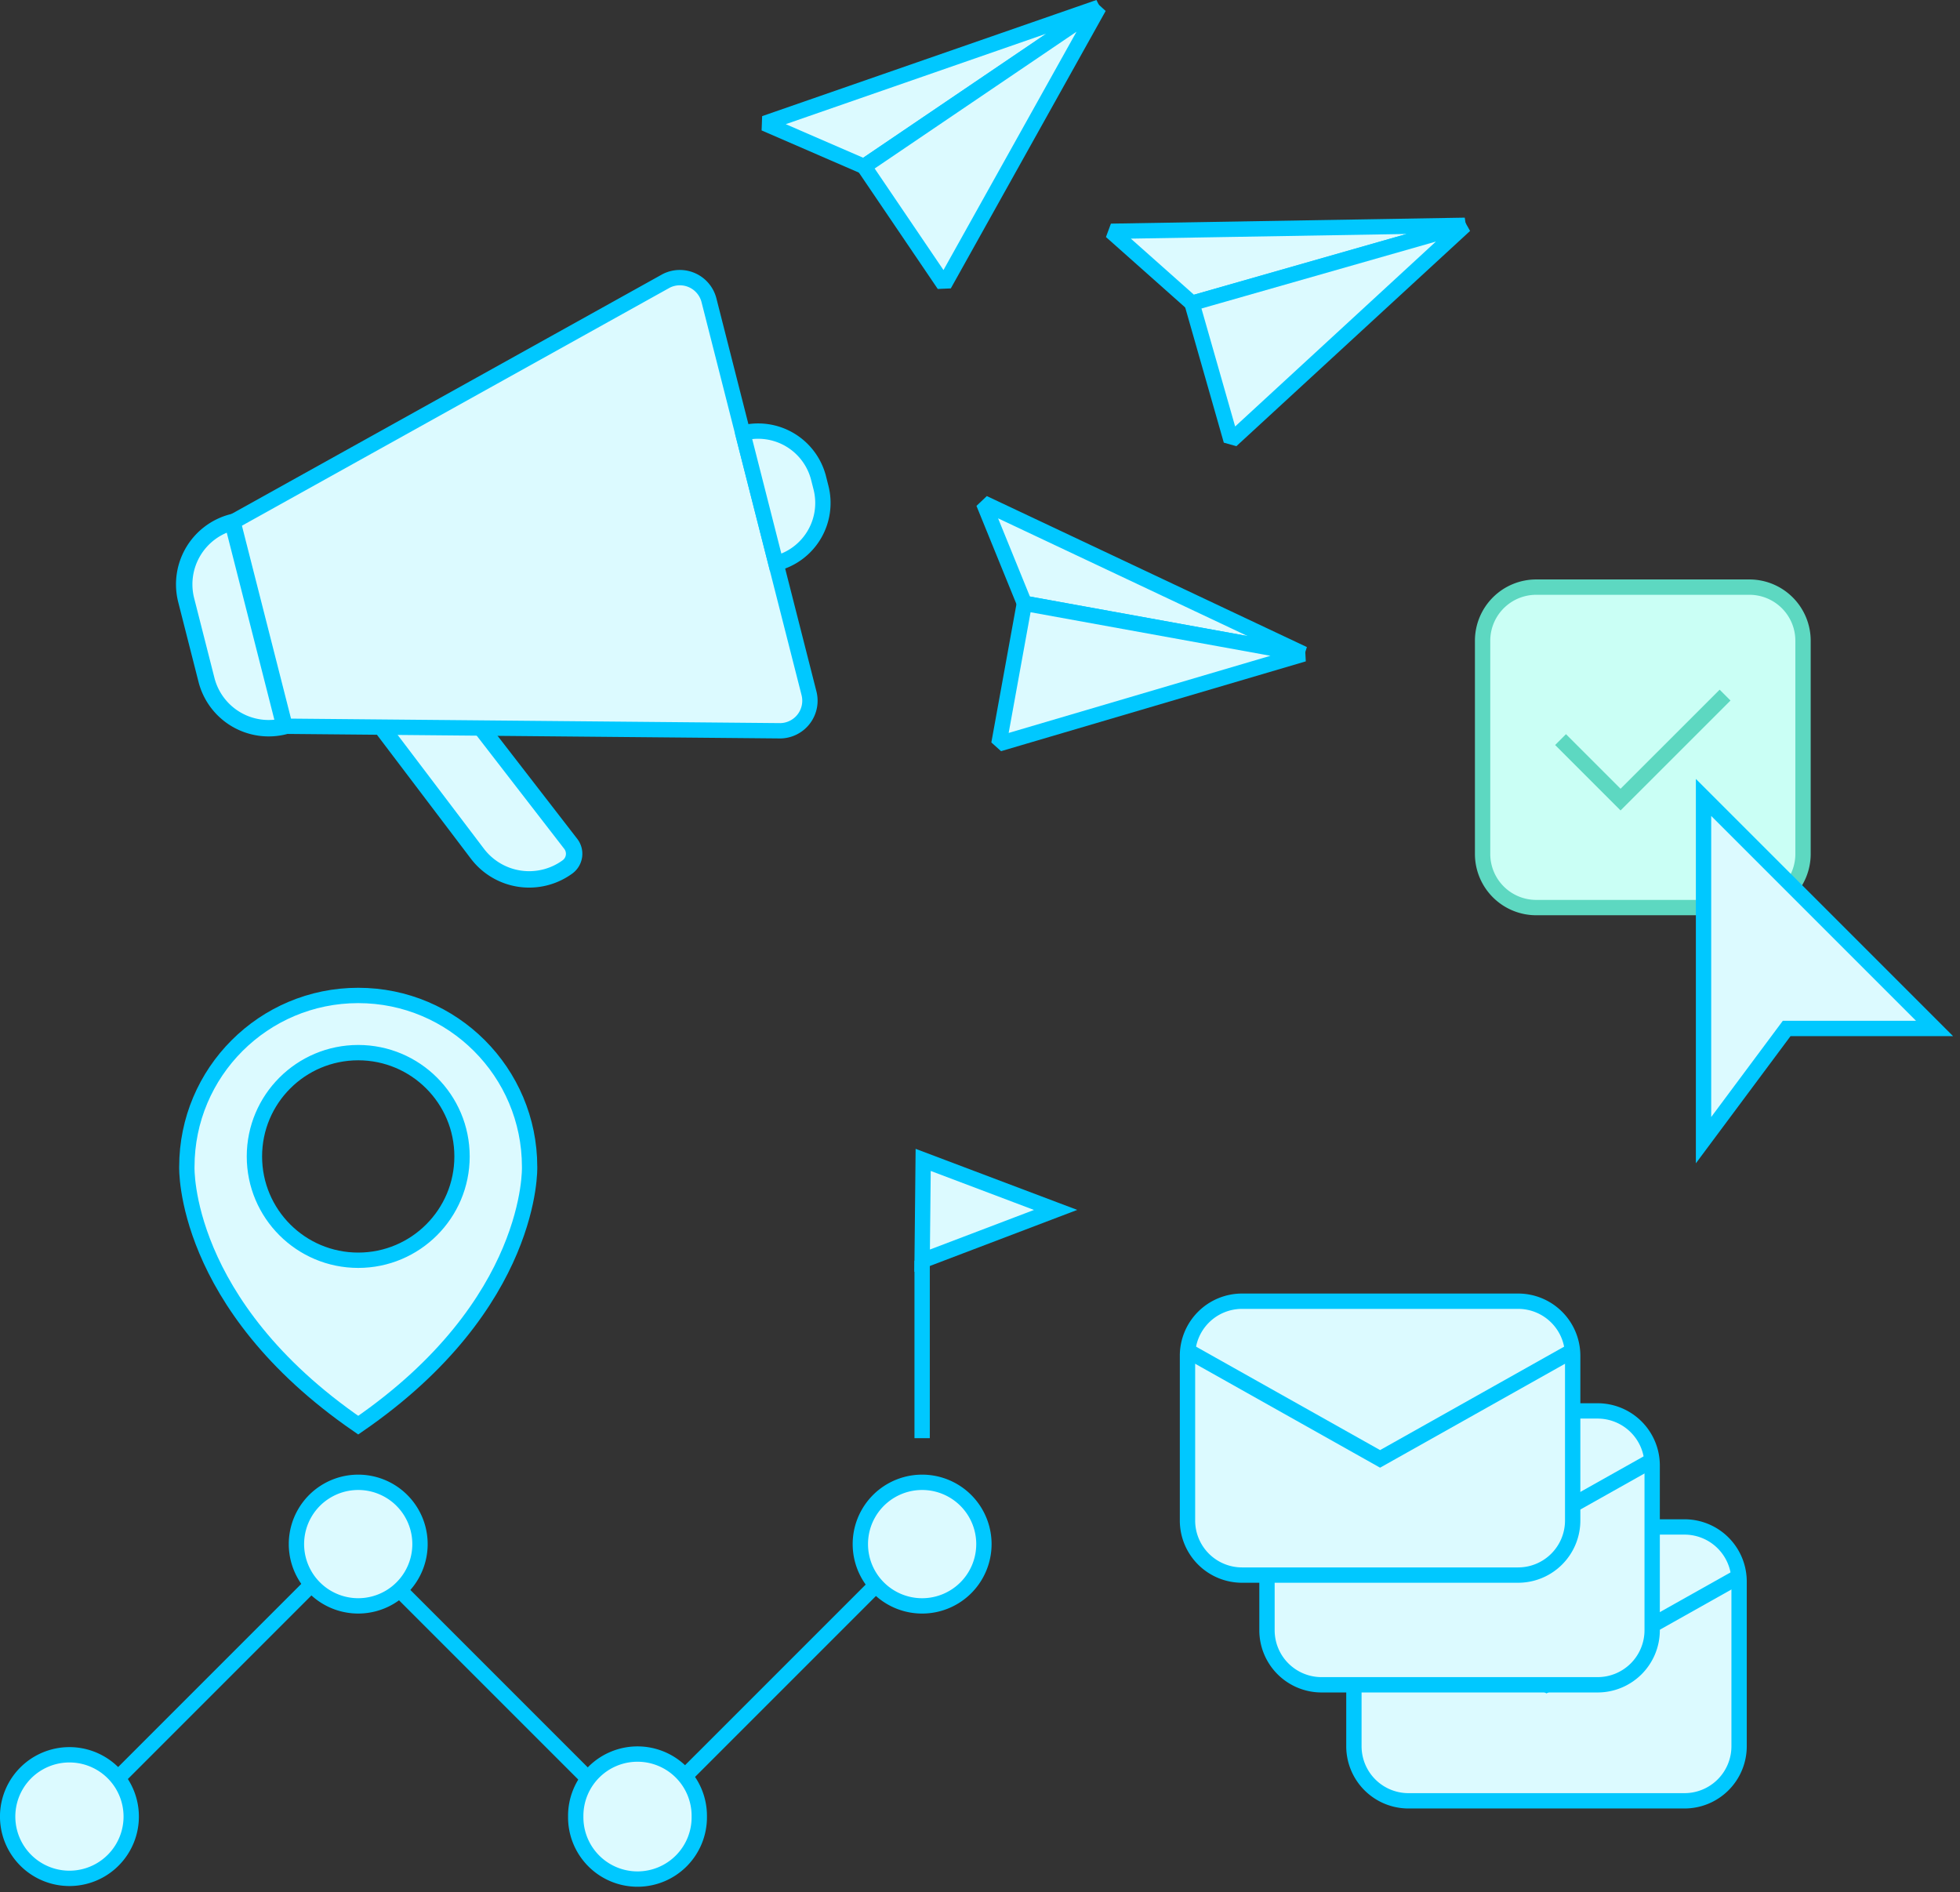 <svg xmlns="http://www.w3.org/2000/svg" width="230" height="222" viewBox="0 0 230 222">
    <rect x="0" y="0" width="230" height="222" fill="#333333" stroke="none"/>
    <g fill="none" fill-rule="evenodd">
        <path fill="#DCFAFF" d="M101.39 19.533l-11.66-5.056L128.959.85z"/>
        <path stroke="#00C8FF" stroke-linejoin="bevel" stroke-width="1.8" d="M101.39 19.533l-11.66-5.056L128.959.85z"/>
        <path fill="#DCFAFF" d="M128.959.85l-27.57 18.683 9.4 13.868z"/>
        <path stroke="#00C8FF" stroke-linejoin="bevel" stroke-width="1.8" d="M128.959.85l-27.57 18.683 9.4 13.868z"/>
        <path fill="#DCFAFF" d="M139.876 35.58l-9.498-8.441 41.52-.702z"/>
        <path stroke="#00C8FF" stroke-linejoin="bevel" stroke-width="1.8" d="M139.876 35.58l-9.498-8.441 41.52-.702z"/>
        <path fill="#DCFAFF" d="M171.898 26.437l-32.023 9.144 4.6 16.11z"/>
        <path stroke="#00C8FF" stroke-linejoin="bevel" stroke-width="1.8" d="M171.898 26.437l-32.023 9.144 4.6 16.11z"/>
        <path fill="#DCFAFF" d="M120.21 70.79l-4.791-11.77 37.557 17.717z"/>
        <path stroke="#00C8FF" stroke-linejoin="bevel" stroke-width="1.8" d="M120.21 70.79l-4.791-11.77 37.557 17.717z"/>
        <path fill="#DCFAFF" d="M152.976 76.737L120.21 70.79l-2.993 16.485z"/>
        <path stroke="#00C8FF" stroke-linejoin="bevel" stroke-width="1.8" d="M152.976 76.737L120.21 70.79l-2.993 16.485z"/>
        <path fill="#DCFAFF" d="M44.452 84.908l11.564 15.254a7.63 7.63 0 0 0 10.573 1.558 1.908 1.908 0 0 0 .386-2.709L55.827 84.597"/>
        <path stroke="#00C8FF" stroke-width="1.926" d="M44.452 84.908l11.564 15.254a7.63 7.63 0 0 0 10.573 1.558 1.908 1.908 0 0 0 .386-2.709L55.827 84.597"/>
        <path fill="#DCFAFF" d="M91.61 85.746l-58.227-.535-6.095-23.946 50.888-28.306a3.529 3.529 0 0 1 5.02 2.274l11.738 46.115a3.53 3.53 0 0 1-3.324 4.398"/>
        <path stroke="#00C8FF" stroke-width="1.8" d="M91.61 85.746l-58.227-.535-6.095-23.946 50.888-28.306a3.529 3.529 0 0 1 5.02 2.274l11.738 46.115a3.53 3.53 0 0 1-3.324 4.398z"/>
        <path fill="#DCFAFF" d="M87.16 50.81l3.894 15.297a7.317 7.317 0 0 0 5.285-8.896l-.283-1.116a7.318 7.318 0 0 0-8.896-5.286"/>
        <path stroke="#00C8FF" stroke-width="1.8" d="M87.16 50.81l3.894 15.297a7.317 7.317 0 0 0 5.285-8.896l-.283-1.116a7.318 7.318 0 0 0-8.896-5.286z"/>
        <path fill="#DCFAFF" d="M27.289 61.265a7.53 7.53 0 0 0-5.44 9.153l2.38 9.353a7.53 7.53 0 0 0 9.154 5.44l-6.094-23.946z"/>
        <path stroke="#00C8FF" stroke-width="1.926" d="M27.289 61.265a7.53 7.53 0 0 0-5.44 9.153l2.38 9.353a7.53 7.53 0 0 0 9.154 5.44l-6.094-23.946z"/>
        <path fill="#CAFFF5" d="M205.286 106.49h-25.015a6.293 6.293 0 0 1-6.293-6.293V75.183a6.292 6.292 0 0 1 6.293-6.293h25.015a6.292 6.292 0 0 1 6.293 6.293v25.014a6.293 6.293 0 0 1-6.293 6.293"/>
        <path stroke="#5DD8C1" stroke-width="1.8" d="M205.286 106.49h-25.015a6.293 6.293 0 0 1-6.293-6.293V75.183a6.292 6.292 0 0 1 6.293-6.293h25.015a6.292 6.292 0 0 1 6.293 6.293v25.014a6.293 6.293 0 0 1-6.293 6.293z"/>
        <path fill="#CAFFF5" d="M183.126 86.78l7.042 7.04 12.264-12.262"/>
        <path stroke="#5DD8C1" stroke-width="1.8" d="M183.126 86.78l7.042 7.04 12.264-12.262"/>
        <path fill="#DCFAFF" d="M197.674 211.297H165.28a6.403 6.403 0 0 1-6.403-6.403v-19.327a6.402 6.402 0 0 1 6.403-6.403h32.394a6.403 6.403 0 0 1 6.403 6.403v19.327a6.404 6.404 0 0 1-6.403 6.403"/>
        <path stroke="#00C8FF" stroke-width="1.8" d="M197.674 211.297H165.28a6.403 6.403 0 0 1-6.403-6.403v-19.327a6.402 6.402 0 0 1 6.403-6.403h32.394a6.403 6.403 0 0 1 6.403 6.403v19.327a6.404 6.404 0 0 1-6.403 6.403z"/>
        <path fill="#DCFAFF" d="M158.877 184.963l22.6 12.7 22.6-12.7"/>
        <path stroke="#00C8FF" stroke-width="1.8" d="M158.877 184.963l22.6 12.7 22.6-12.7"/>
        <path fill="#DCFAFF" d="M187.474 197.684H155.08a6.403 6.403 0 0 1-6.403-6.403v-19.327a6.403 6.403 0 0 1 6.403-6.405h32.394a6.404 6.404 0 0 1 6.403 6.405v19.327a6.404 6.404 0 0 1-6.403 6.403"/>
        <path stroke="#00C8FF" stroke-width="1.8" d="M187.474 197.684H155.08a6.403 6.403 0 0 1-6.403-6.403v-19.327a6.403 6.403 0 0 1 6.403-6.405h32.394a6.404 6.404 0 0 1 6.403 6.405v19.327a6.404 6.404 0 0 1-6.403 6.403z"/>
        <path fill="#DCFAFF" d="M148.677 171.35l22.6 12.7 22.6-12.7"/>
        <path stroke="#00C8FF" stroke-width="1.8" d="M148.677 171.35l22.6 12.7 22.6-12.7"/>
        <path fill="#DCFAFF" d="M199.905 133.78V93.566l27.108 27.108h-17.352z"/>
        <path stroke="#00C8FF" stroke-width="1.8" d="M199.905 133.78V93.566l27.108 27.108h-17.352z"/>
        <path fill="#DCFAFF" d="M54.218 135.69c0-6.727-5.454-12.18-12.182-12.18-6.727 0-12.18 5.453-12.18 12.18 0 6.728 5.453 12.18 12.18 12.18 6.728 0 12.182-5.452 12.182-12.18M42.036 116.8c11.106 0 20.111 9.003 20.111 20.11 0 0 .57 16.088-20.11 30.31-20.681-14.222-20.111-30.31-20.111-30.31 0-11.107 9.004-20.11 20.11-20.11"/>
        <path stroke="#00C8FF" stroke-width="1.8" d="M54.218 135.69c0-6.727-5.454-12.18-12.182-12.18-6.727 0-12.18 5.453-12.18 12.18 0 6.728 5.453 12.18 12.18 12.18 6.728 0 12.182-5.452 12.182-12.18zM42.036 116.8c11.106 0 20.111 9.003 20.111 20.11 0 0 .57 16.088-20.11 30.31-20.681-14.222-20.111-30.31-20.111-30.31 0-11.107 9.004-20.11 20.11-20.11z"/>
        <path fill="#DCFAFF" d="M49.285 181.175a7.249 7.249 0 1 0-14.498 0 7.249 7.249 0 0 0 14.498 0"/>
        <path stroke="#00C8FF" stroke-width="1.8" d="M49.285 181.175a7.249 7.249 0 1 0-14.498 0 7.249 7.249 0 0 0 14.498 0z"/>
        <path fill="#DCFAFF" d="M82.058 213.145a7.249 7.249 0 1 0-14.497 0 7.249 7.249 0 1 0 14.497 0"/>
        <path stroke="#00C8FF" stroke-width="1.8" d="M82.058 213.145a7.249 7.249 0 1 0-14.497 0 7.249 7.249 0 1 0 14.497 0z"/>
        <path fill="#DCFAFF" d="M15.398 213.145a7.25 7.25 0 1 0-14.5.002 7.25 7.25 0 0 0 14.5-.002"/>
        <path stroke="#00C8FF" stroke-width="1.8" d="M15.398 213.145a7.25 7.25 0 1 0-14.5.002 7.25 7.25 0 0 0 14.5-.002z"/>
        <path fill="#DCFAFF" d="M115.459 181.175a7.25 7.25 0 1 0-14.5.001 7.25 7.25 0 0 0 14.5-.001"/>
        <path stroke="#00C8FF" stroke-width="1.8" d="M115.459 181.175a7.25 7.25 0 1 0-14.5.001 7.25 7.25 0 0 0 14.5-.001z"/>
        <path fill="#DCFAFF" d="M46.883 186.556l22.592 22.592"/>
        <path stroke="#00C8FF" stroke-width="1.8" d="M46.883 186.556l22.592 22.592"/>
        <path fill="#DCFAFF" d="M102.922 185.859L80.329 208.45"/>
        <path stroke="#00C8FF" stroke-width="1.8" d="M102.922 185.859L80.329 208.45"/>
        <path fill="#DCFAFF" d="M36.611 185.859L14.02 208.45"/>
        <path stroke="#00C8FF" stroke-width="1.8" d="M36.611 185.859L14.02 208.45M108.21 168.744v-20.82"/>
        <path fill="#DCFAFF" d="M108.332 136.094l15.54 5.872-15.663 5.958z"/>
        <path stroke="#00C8FF" stroke-width="1.8" d="M108.332 136.094l15.54 5.872-15.663 5.958z"/>
        <path fill="#DCFAFF" d="M178.146 184.811h-32.394a6.404 6.404 0 0 1-6.404-6.403v-19.327a6.404 6.404 0 0 1 6.404-6.405h32.394a6.404 6.404 0 0 1 6.403 6.405v19.327a6.404 6.404 0 0 1-6.403 6.403"/>
        <path stroke="#00C8FF" stroke-width="1.8" d="M178.146 184.811h-32.394a6.404 6.404 0 0 1-6.404-6.403v-19.327a6.404 6.404 0 0 1 6.404-6.405h32.394a6.404 6.404 0 0 1 6.403 6.405v19.327a6.404 6.404 0 0 1-6.403 6.403z"/>
        <g>
            <path fill="#DCFAFF" d="M139.348 158.477l22.601 12.7 22.6-12.7"/>
            <path stroke="#00C8FF" stroke-width="1.8" d="M139.348 158.477l22.601 12.7 22.6-12.7"/>
        </g>
    </g>
</svg>

